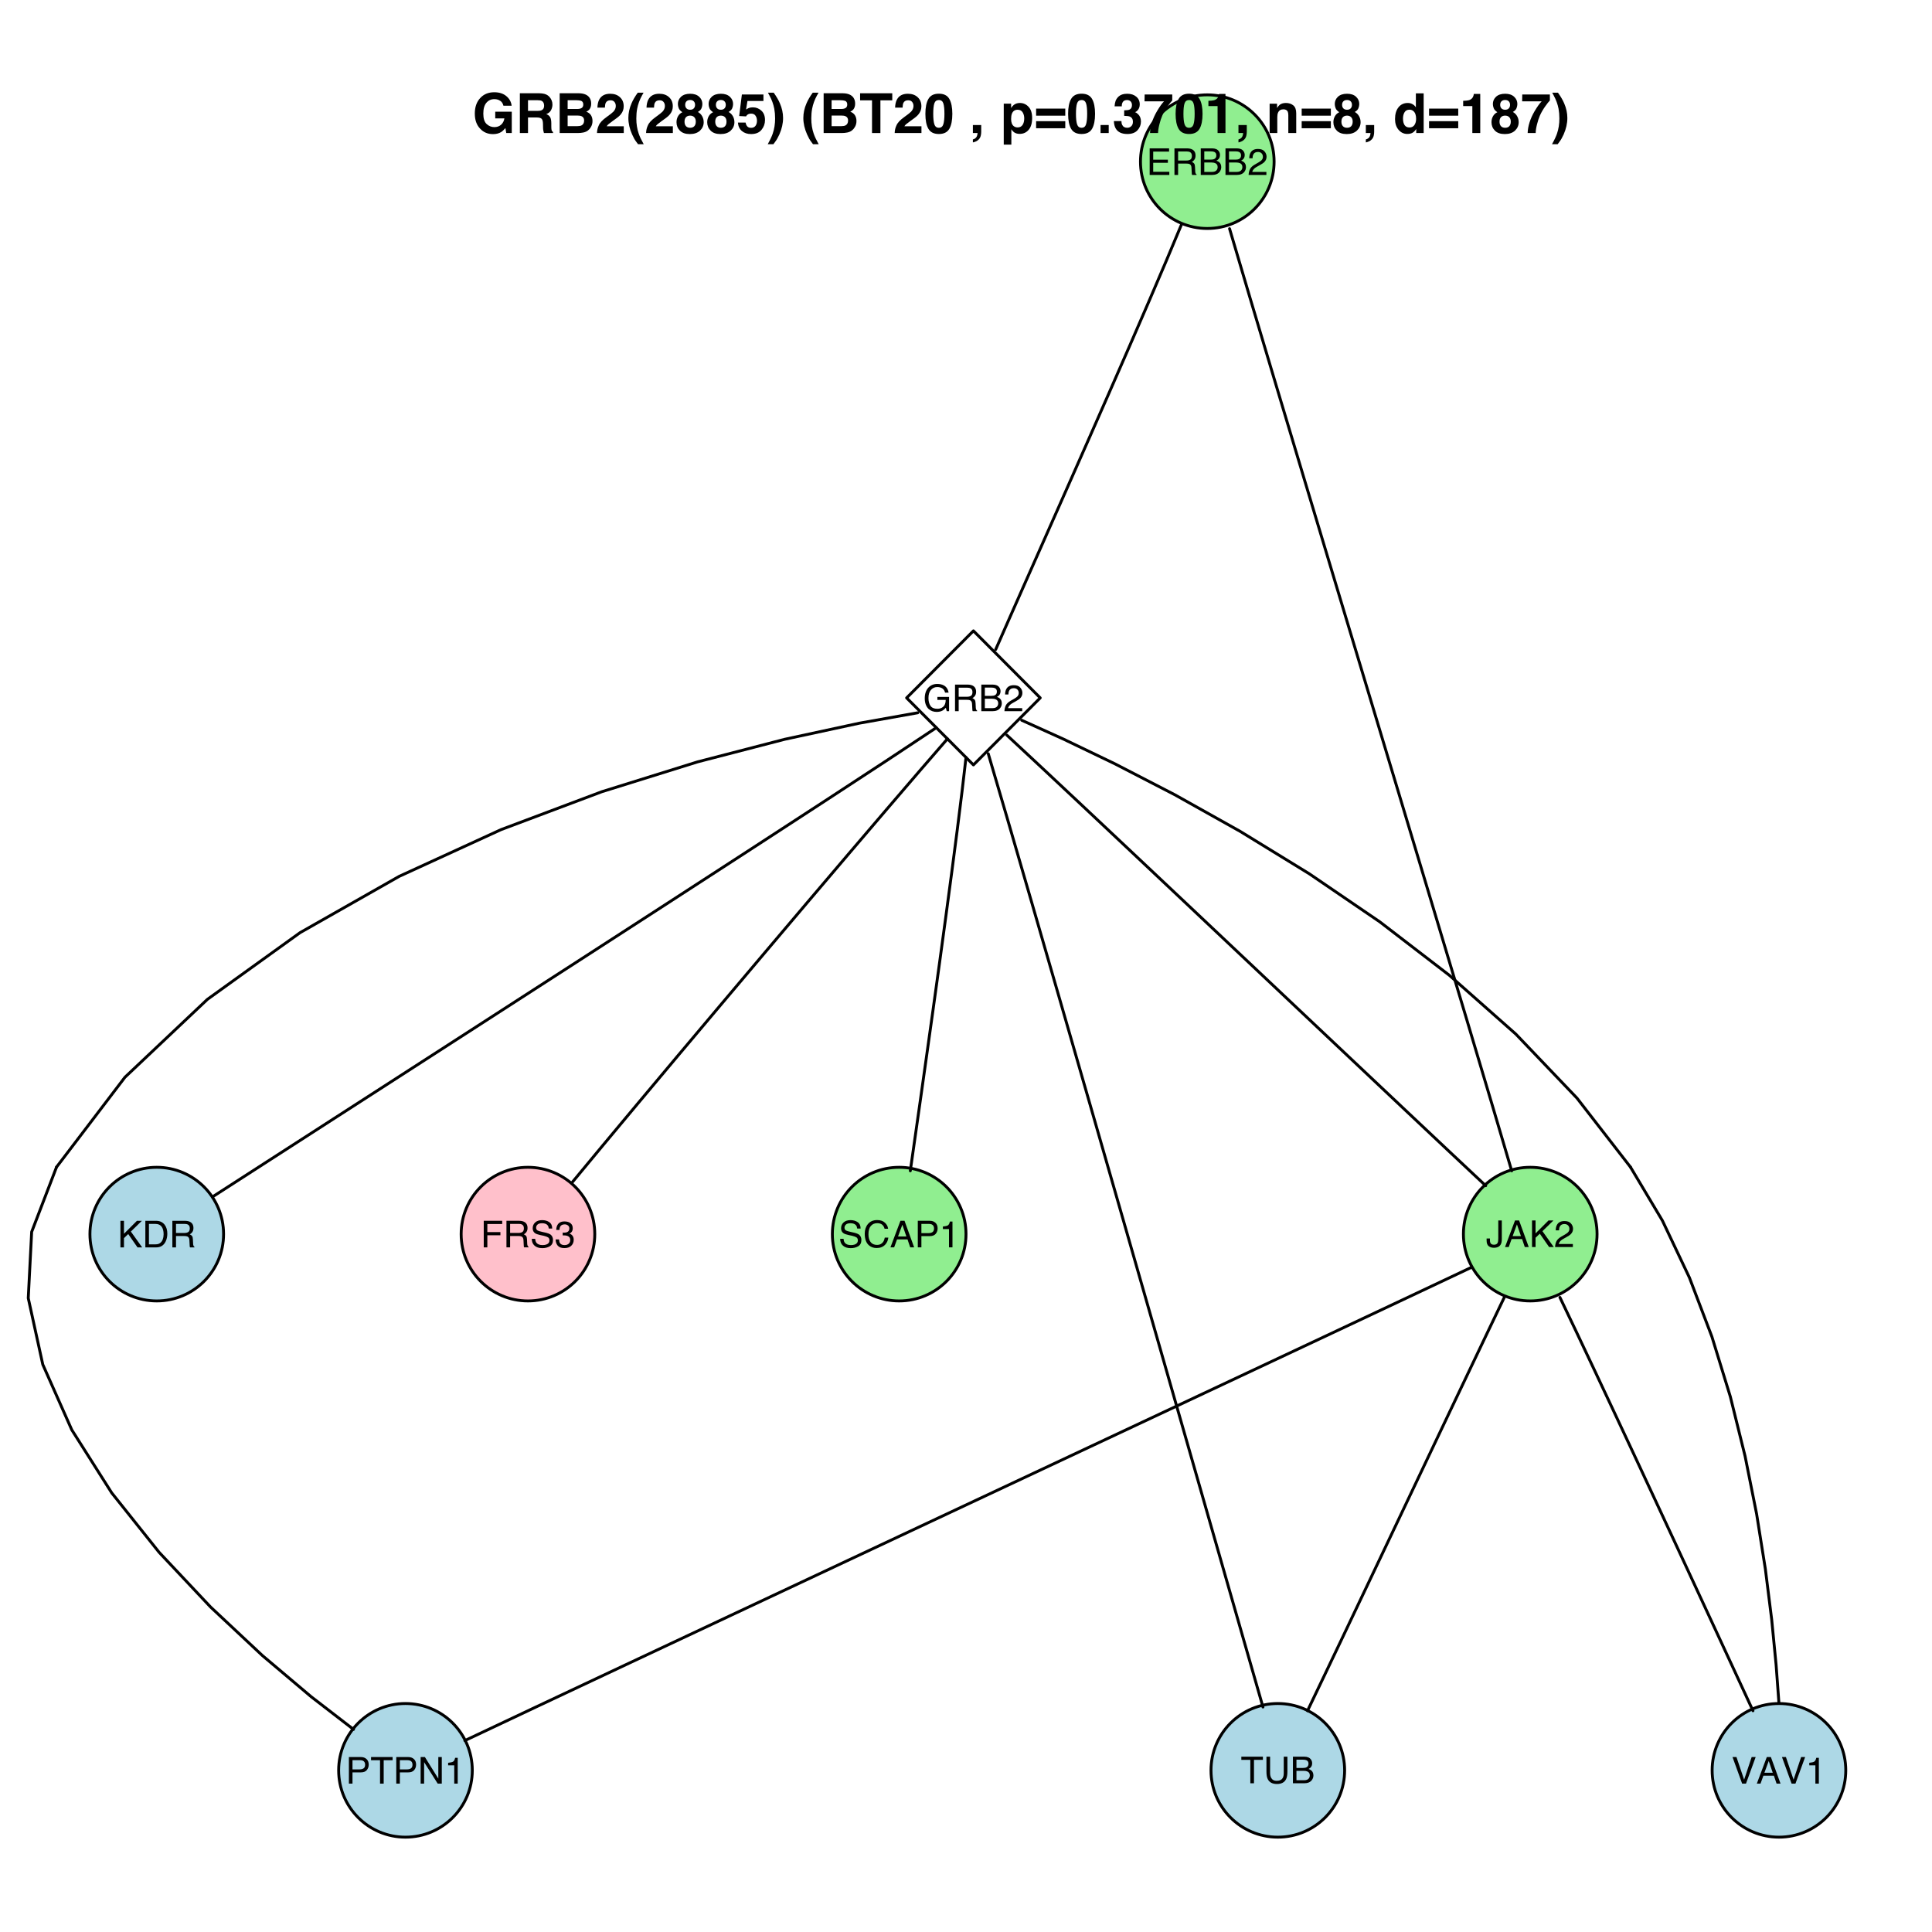 <?xml version="1.0" encoding="UTF-8"?>
<svg xmlns="http://www.w3.org/2000/svg" xmlns:xlink="http://www.w3.org/1999/xlink" width="504pt" height="504pt" viewBox="0 0 504 504" version="1.1">
<defs>
<g>
<symbol overflow="visible" id="glyph0-0">
<path style="stroke:none;" d="M 0.312 0 L 0.312 -6.938 L 5.812 -6.938 L 5.812 0 Z M 4.953 -0.875 L 4.953 -6.062 L 1.188 -6.062 L 1.188 -0.875 Z "/>
</symbol>
<symbol overflow="visible" id="glyph0-1">
<path style="stroke:none;" d="M 0.828 -6.938 L 5.891 -6.938 L 5.891 -6.094 L 1.75 -6.094 L 1.75 -3.984 L 5.578 -3.984 L 5.578 -3.172 L 1.75 -3.172 L 1.75 -0.828 L 5.953 -0.828 L 5.953 0 L 0.828 0 Z M 3.391 -6.938 Z "/>
</symbol>
<symbol overflow="visible" id="glyph0-2">
<path style="stroke:none;" d="M 3.969 -3.766 C 4.406 -3.766 4.75 -3.848 5 -4.016 C 5.258 -4.191 5.391 -4.516 5.391 -4.984 C 5.391 -5.473 5.211 -5.805 4.859 -5.984 C 4.66 -6.078 4.398 -6.125 4.078 -6.125 L 1.797 -6.125 L 1.797 -3.766 Z M 0.844 -6.938 L 4.062 -6.938 C 4.594 -6.938 5.031 -6.859 5.375 -6.703 C 6.02 -6.41 6.344 -5.863 6.344 -5.062 C 6.344 -4.645 6.254 -4.305 6.078 -4.047 C 5.91 -3.785 5.676 -3.57 5.375 -3.406 C 5.645 -3.301 5.848 -3.156 5.984 -2.969 C 6.117 -2.789 6.191 -2.5 6.203 -2.094 L 6.25 -1.172 C 6.25 -0.91 6.27 -0.711 6.312 -0.578 C 6.363 -0.359 6.461 -0.219 6.609 -0.156 L 6.609 0 L 5.453 0 C 5.422 -0.062 5.395 -0.141 5.375 -0.234 C 5.363 -0.328 5.352 -0.508 5.344 -0.781 L 5.281 -1.938 C 5.258 -2.383 5.094 -2.688 4.781 -2.844 C 4.594 -2.926 4.305 -2.969 3.922 -2.969 L 1.797 -2.969 L 1.797 0 L 0.844 0 Z "/>
</symbol>
<symbol overflow="visible" id="glyph0-3">
<path style="stroke:none;" d="M 3.344 -4 C 3.738 -4 4.047 -4.055 4.266 -4.172 C 4.609 -4.348 4.781 -4.66 4.781 -5.109 C 4.781 -5.555 4.598 -5.859 4.234 -6.016 C 4.023 -6.109 3.719 -6.156 3.312 -6.156 L 1.641 -6.156 L 1.641 -4 Z M 3.656 -0.797 C 4.238 -0.797 4.648 -0.961 4.891 -1.297 C 5.047 -1.516 5.125 -1.77 5.125 -2.062 C 5.125 -2.57 4.898 -2.914 4.453 -3.094 C 4.211 -3.195 3.895 -3.25 3.5 -3.25 L 1.641 -3.25 L 1.641 -0.797 Z M 0.719 -6.938 L 3.688 -6.938 C 4.5 -6.938 5.078 -6.691 5.422 -6.203 C 5.629 -5.922 5.734 -5.594 5.734 -5.219 C 5.734 -4.781 5.609 -4.422 5.359 -4.141 C 5.223 -3.992 5.035 -3.859 4.797 -3.734 C 5.148 -3.598 5.414 -3.445 5.594 -3.281 C 5.906 -2.977 6.062 -2.562 6.062 -2.031 C 6.062 -1.582 5.922 -1.176 5.641 -0.812 C 5.223 -0.27 4.555 0 3.641 0 L 0.719 0 Z "/>
</symbol>
<symbol overflow="visible" id="glyph0-4">
<path style="stroke:none;" d="M 0.297 0 C 0.328 -0.582 0.445 -1.086 0.656 -1.516 C 0.875 -1.953 1.285 -2.348 1.891 -2.703 L 2.797 -3.219 C 3.203 -3.457 3.488 -3.66 3.656 -3.828 C 3.906 -4.086 4.031 -4.383 4.031 -4.719 C 4.031 -5.113 3.91 -5.426 3.672 -5.656 C 3.441 -5.883 3.129 -6 2.734 -6 C 2.148 -6 1.75 -5.781 1.531 -5.344 C 1.406 -5.102 1.336 -4.773 1.328 -4.359 L 0.469 -4.359 C 0.477 -4.953 0.586 -5.43 0.797 -5.797 C 1.16 -6.453 1.812 -6.781 2.75 -6.781 C 3.52 -6.781 4.082 -6.57 4.438 -6.156 C 4.801 -5.738 4.984 -5.273 4.984 -4.766 C 4.984 -4.223 4.789 -3.758 4.406 -3.375 C 4.188 -3.145 3.789 -2.875 3.219 -2.562 L 2.578 -2.203 C 2.266 -2.035 2.02 -1.875 1.844 -1.719 C 1.531 -1.438 1.332 -1.129 1.25 -0.797 L 4.938 -0.797 L 4.938 0 Z "/>
</symbol>
<symbol overflow="visible" id="glyph0-5">
<path style="stroke:none;" d="M 3.734 -7.109 C 4.391 -7.109 4.953 -6.984 5.422 -6.734 C 6.109 -6.379 6.531 -5.75 6.688 -4.844 L 5.766 -4.844 C 5.648 -5.344 5.414 -5.707 5.062 -5.938 C 4.707 -6.176 4.258 -6.297 3.719 -6.297 C 3.07 -6.297 2.531 -6.051 2.094 -5.562 C 1.656 -5.082 1.438 -4.367 1.438 -3.422 C 1.438 -2.586 1.613 -1.91 1.969 -1.391 C 2.332 -0.879 2.926 -0.625 3.75 -0.625 C 4.375 -0.625 4.891 -0.805 5.297 -1.172 C 5.711 -1.535 5.926 -2.125 5.938 -2.938 L 3.766 -2.938 L 3.766 -3.719 L 6.812 -3.719 L 6.812 0 L 6.203 0 L 5.969 -0.891 C 5.656 -0.547 5.375 -0.305 5.125 -0.172 C 4.719 0.066 4.195 0.188 3.562 0.188 C 2.738 0.188 2.031 -0.078 1.438 -0.609 C 0.789 -1.273 0.469 -2.191 0.469 -3.359 C 0.469 -4.523 0.781 -5.453 1.406 -6.141 C 2.008 -6.785 2.785 -7.109 3.734 -7.109 Z M 3.578 -7.125 Z "/>
</symbol>
<symbol overflow="visible" id="glyph0-6">
<path style="stroke:none;" d="M 4.141 -2.062 C 4.141 -1.477 4.051 -1.023 3.875 -0.703 C 3.562 -0.109 2.953 0.188 2.047 0.188 C 1.523 0.188 1.082 0.047 0.719 -0.234 C 0.352 -0.516 0.172 -1.02 0.172 -1.75 L 0.172 -2.234 L 1.047 -2.234 L 1.047 -1.75 C 1.047 -1.363 1.129 -1.078 1.297 -0.891 C 1.461 -0.703 1.727 -0.609 2.094 -0.609 C 2.594 -0.609 2.914 -0.781 3.062 -1.125 C 3.164 -1.332 3.219 -1.727 3.219 -2.312 L 3.219 -6.938 L 4.141 -6.938 Z "/>
</symbol>
<symbol overflow="visible" id="glyph0-7">
<path style="stroke:none;" d="M 4.297 -2.844 L 3.25 -5.906 L 2.125 -2.844 Z M 2.75 -6.938 L 3.812 -6.938 L 6.328 0 L 5.297 0 L 4.594 -2.078 L 1.859 -2.078 L 1.109 0 L 0.141 0 Z M 3.234 -6.938 Z "/>
</symbol>
<symbol overflow="visible" id="glyph0-8">
<path style="stroke:none;" d="M 0.734 -6.938 L 1.656 -6.938 L 1.656 -3.562 L 5.031 -6.938 L 6.328 -6.938 L 3.453 -4.141 L 6.406 0 L 5.188 0 L 2.766 -3.484 L 1.656 -2.422 L 1.656 0 L 0.734 0 Z "/>
</symbol>
<symbol overflow="visible" id="glyph0-9">
<path style="stroke:none;" d="M 3.406 -0.797 C 3.719 -0.797 3.977 -0.832 4.188 -0.906 C 4.551 -1.031 4.848 -1.266 5.078 -1.609 C 5.266 -1.891 5.398 -2.25 5.484 -2.688 C 5.523 -2.945 5.547 -3.191 5.547 -3.422 C 5.547 -4.273 5.375 -4.938 5.031 -5.406 C 4.695 -5.883 4.148 -6.125 3.391 -6.125 L 1.719 -6.125 L 1.719 -0.797 Z M 0.781 -6.938 L 3.594 -6.938 C 4.539 -6.938 5.281 -6.598 5.812 -5.922 C 6.281 -5.305 6.516 -4.523 6.516 -3.578 C 6.516 -2.836 6.375 -2.172 6.094 -1.578 C 5.602 -0.523 4.766 0 3.578 0 L 0.781 0 Z "/>
</symbol>
<symbol overflow="visible" id="glyph0-10">
<path style="stroke:none;" d="M 0.828 -6.938 L 3.953 -6.938 C 4.566 -6.938 5.062 -6.758 5.438 -6.406 C 5.812 -6.062 6 -5.578 6 -4.953 C 6 -4.41 5.832 -3.938 5.5 -3.531 C 5.164 -3.133 4.648 -2.938 3.953 -2.938 L 1.766 -2.938 L 1.766 0 L 0.828 0 Z M 5.062 -4.938 C 5.062 -5.445 4.867 -5.797 4.484 -5.984 C 4.273 -6.078 3.992 -6.125 3.641 -6.125 L 1.766 -6.125 L 1.766 -3.719 L 3.641 -3.719 C 4.055 -3.719 4.395 -3.805 4.656 -3.984 C 4.926 -4.172 5.062 -4.488 5.062 -4.938 Z "/>
</symbol>
<symbol overflow="visible" id="glyph0-11">
<path style="stroke:none;" d="M 5.781 -6.938 L 5.781 -6.109 L 3.453 -6.109 L 3.453 0 L 2.5 0 L 2.5 -6.109 L 0.156 -6.109 L 0.156 -6.938 Z "/>
</symbol>
<symbol overflow="visible" id="glyph0-12">
<path style="stroke:none;" d="M 0.734 -6.938 L 1.844 -6.938 L 5.344 -1.312 L 5.344 -6.938 L 6.25 -6.938 L 6.25 0 L 5.188 0 L 1.641 -5.609 L 1.641 0 L 0.734 0 Z M 3.422 -6.938 Z "/>
</symbol>
<symbol overflow="visible" id="glyph0-13">
<path style="stroke:none;" d="M 0.922 -4.781 L 0.922 -5.438 C 1.535 -5.5 1.961 -5.598 2.203 -5.734 C 2.453 -5.879 2.633 -6.211 2.75 -6.734 L 3.422 -6.734 L 3.422 0 L 2.516 0 L 2.516 -4.781 Z "/>
</symbol>
<symbol overflow="visible" id="glyph0-14">
<path style="stroke:none;" d="M 1.281 -6.938 L 3.281 -1.031 L 5.25 -6.938 L 6.297 -6.938 L 3.766 0 L 2.766 0 L 0.25 -6.938 Z "/>
</symbol>
<symbol overflow="visible" id="glyph0-15">
<path style="stroke:none;" d="M 0.828 -6.938 L 5.641 -6.938 L 5.641 -6.094 L 1.766 -6.094 L 1.766 -3.984 L 5.172 -3.984 L 5.172 -3.156 L 1.766 -3.156 L 1.766 0 L 0.828 0 Z "/>
</symbol>
<symbol overflow="visible" id="glyph0-16">
<path style="stroke:none;" d="M 1.344 -2.234 C 1.375 -1.836 1.469 -1.52 1.625 -1.281 C 1.938 -0.82 2.488 -0.594 3.281 -0.594 C 3.633 -0.594 3.953 -0.641 4.234 -0.734 C 4.797 -0.93 5.078 -1.285 5.078 -1.797 C 5.078 -2.172 4.961 -2.438 4.734 -2.594 C 4.492 -2.75 4.117 -2.891 3.609 -3.016 L 2.656 -3.219 C 2.051 -3.352 1.617 -3.504 1.359 -3.672 C 0.922 -3.961 0.703 -4.398 0.703 -4.984 C 0.703 -5.598 0.914 -6.102 1.344 -6.5 C 1.781 -6.906 2.391 -7.109 3.172 -7.109 C 3.898 -7.109 4.52 -6.93 5.031 -6.578 C 5.539 -6.234 5.797 -5.676 5.797 -4.906 L 4.906 -4.906 C 4.863 -5.27 4.766 -5.551 4.609 -5.75 C 4.316 -6.113 3.832 -6.297 3.156 -6.297 C 2.594 -6.297 2.191 -6.176 1.953 -5.938 C 1.711 -5.707 1.594 -5.441 1.594 -5.141 C 1.594 -4.797 1.734 -4.547 2.016 -4.391 C 2.203 -4.285 2.625 -4.16 3.281 -4.016 L 4.25 -3.797 C 4.719 -3.68 5.082 -3.535 5.344 -3.359 C 5.781 -3.023 6 -2.551 6 -1.938 C 6 -1.164 5.719 -0.613 5.156 -0.281 C 4.602 0.039 3.957 0.203 3.219 0.203 C 2.352 0.203 1.676 -0.016 1.188 -0.453 C 0.695 -0.891 0.457 -1.484 0.469 -2.234 Z M 3.25 -7.125 Z "/>
</symbol>
<symbol overflow="visible" id="glyph0-17">
<path style="stroke:none;" d="M 2.516 0.188 C 1.711 0.188 1.129 -0.031 0.766 -0.469 C 0.41 -0.914 0.234 -1.453 0.234 -2.078 L 1.125 -2.078 C 1.156 -1.641 1.234 -1.32 1.359 -1.125 C 1.586 -0.77 1.988 -0.594 2.562 -0.594 C 3.008 -0.594 3.367 -0.711 3.641 -0.953 C 3.91 -1.191 4.047 -1.5 4.047 -1.875 C 4.047 -2.344 3.898 -2.664 3.609 -2.844 C 3.328 -3.031 2.93 -3.125 2.422 -3.125 C 2.367 -3.125 2.312 -3.125 2.25 -3.125 C 2.195 -3.125 2.141 -3.125 2.078 -3.125 L 2.078 -3.875 C 2.16 -3.863 2.234 -3.852 2.297 -3.844 C 2.359 -3.844 2.426 -3.844 2.5 -3.844 C 2.812 -3.844 3.07 -3.895 3.281 -4 C 3.633 -4.176 3.812 -4.488 3.812 -4.938 C 3.812 -5.281 3.691 -5.539 3.453 -5.719 C 3.211 -5.906 2.938 -6 2.625 -6 C 2.051 -6 1.656 -5.812 1.438 -5.438 C 1.32 -5.227 1.254 -4.93 1.234 -4.547 L 0.406 -4.547 C 0.406 -5.047 0.504 -5.473 0.703 -5.828 C 1.047 -6.453 1.656 -6.766 2.531 -6.766 C 3.219 -6.766 3.75 -6.609 4.125 -6.297 C 4.508 -5.992 4.703 -5.555 4.703 -4.984 C 4.703 -4.566 4.586 -4.227 4.359 -3.969 C 4.223 -3.801 4.047 -3.676 3.828 -3.594 C 4.18 -3.488 4.457 -3.297 4.656 -3.016 C 4.852 -2.742 4.953 -2.406 4.953 -2 C 4.953 -1.352 4.738 -0.828 4.312 -0.422 C 3.895 -0.016 3.297 0.188 2.516 0.188 Z "/>
</symbol>
<symbol overflow="visible" id="glyph0-18">
<path style="stroke:none;" d="M 1.75 -6.938 L 1.75 -2.656 C 1.75 -2.145 1.848 -1.723 2.047 -1.391 C 2.316 -0.891 2.785 -0.641 3.453 -0.641 C 4.254 -0.641 4.797 -0.91 5.078 -1.453 C 5.234 -1.754 5.312 -2.156 5.312 -2.656 L 5.312 -6.938 L 6.266 -6.938 L 6.266 -3.047 C 6.266 -2.191 6.148 -1.535 5.922 -1.078 C 5.504 -0.234 4.707 0.188 3.531 0.188 C 2.363 0.188 1.566 -0.234 1.141 -1.078 C 0.91 -1.535 0.797 -2.191 0.797 -3.047 L 0.797 -6.938 Z M 3.531 -6.938 Z "/>
</symbol>
<symbol overflow="visible" id="glyph0-19">
<path style="stroke:none;" d="M 3.656 -7.125 C 4.539 -7.125 5.223 -6.891 5.703 -6.422 C 6.191 -5.961 6.461 -5.441 6.516 -4.859 L 5.594 -4.859 C 5.488 -5.305 5.281 -5.66 4.969 -5.922 C 4.664 -6.18 4.234 -6.312 3.672 -6.312 C 2.984 -6.312 2.43 -6.07 2.016 -5.594 C 1.598 -5.113 1.391 -4.375 1.391 -3.375 C 1.391 -2.562 1.578 -1.898 1.953 -1.391 C 2.328 -0.891 2.895 -0.641 3.656 -0.641 C 4.344 -0.641 4.867 -0.906 5.234 -1.438 C 5.422 -1.719 5.562 -2.086 5.656 -2.547 L 6.578 -2.547 C 6.492 -1.816 6.223 -1.207 5.766 -0.719 C 5.211 -0.125 4.469 0.172 3.531 0.172 C 2.727 0.172 2.051 -0.066 1.5 -0.547 C 0.781 -1.191 0.422 -2.191 0.422 -3.547 C 0.422 -4.566 0.691 -5.406 1.234 -6.062 C 1.816 -6.77 2.625 -7.125 3.656 -7.125 Z M 3.469 -7.125 Z "/>
</symbol>
<symbol overflow="visible" id="glyph1-0">
<path style="stroke:none;" d="M 1.078 0 L 1.078 -10.375 L 9.438 -10.375 L 9.438 0 Z M 8.141 -1.297 L 8.141 -9.078 L 2.375 -9.078 L 2.375 -1.297 Z "/>
</symbol>
<symbol overflow="visible" id="glyph1-1">
<path style="stroke:none;" d="M 8.062 -7.125 C 7.906 -7.832 7.504 -8.328 6.859 -8.609 C 6.504 -8.766 6.109 -8.844 5.672 -8.844 C 4.836 -8.844 4.148 -8.523 3.609 -7.891 C 3.078 -7.266 2.812 -6.32 2.812 -5.062 C 2.812 -3.781 3.102 -2.875 3.688 -2.344 C 4.27 -1.812 4.93 -1.547 5.672 -1.547 C 6.398 -1.547 6.992 -1.754 7.453 -2.172 C 7.922 -2.598 8.207 -3.148 8.312 -3.828 L 5.922 -3.828 L 5.922 -5.562 L 10.234 -5.562 L 10.234 0 L 8.797 0 L 8.578 -1.297 C 8.16 -0.805 7.785 -0.457 7.453 -0.25 C 6.879 0.102 6.176 0.281 5.344 0.281 C 3.969 0.281 2.844 -0.195 1.969 -1.156 C 1.051 -2.113 0.594 -3.422 0.594 -5.078 C 0.594 -6.754 1.055 -8.098 1.984 -9.109 C 2.91 -10.129 4.133 -10.641 5.656 -10.641 C 6.969 -10.641 8.023 -10.301 8.828 -9.625 C 9.629 -8.957 10.086 -8.125 10.203 -7.125 Z M 5.641 -10.641 Z "/>
</symbol>
<symbol overflow="visible" id="glyph1-2">
<path style="stroke:none;" d="M 3.266 -8.562 L 3.266 -5.781 L 5.719 -5.781 C 6.207 -5.781 6.57 -5.836 6.812 -5.953 C 7.25 -6.148 7.469 -6.539 7.469 -7.125 C 7.469 -7.75 7.258 -8.172 6.844 -8.391 C 6.602 -8.504 6.25 -8.562 5.781 -8.562 Z M 6.234 -10.375 C 6.961 -10.352 7.52 -10.258 7.906 -10.094 C 8.301 -9.938 8.633 -9.695 8.906 -9.375 C 9.133 -9.113 9.312 -8.82 9.438 -8.5 C 9.57 -8.188 9.641 -7.828 9.641 -7.422 C 9.641 -6.922 9.516 -6.43 9.266 -5.953 C 9.016 -5.484 8.602 -5.148 8.031 -4.953 C 8.508 -4.754 8.848 -4.477 9.047 -4.125 C 9.242 -3.781 9.344 -3.242 9.344 -2.516 L 9.344 -1.812 C 9.344 -1.344 9.363 -1.02 9.406 -0.844 C 9.457 -0.582 9.586 -0.391 9.797 -0.266 L 9.797 0 L 7.422 0 C 7.348 -0.227 7.301 -0.414 7.281 -0.562 C 7.219 -0.844 7.188 -1.141 7.188 -1.453 L 7.172 -2.406 C 7.16 -3.07 7.035 -3.516 6.797 -3.734 C 6.566 -3.953 6.133 -4.062 5.5 -4.062 L 3.266 -4.062 L 3.266 0 L 1.141 0 L 1.141 -10.375 Z "/>
</symbol>
<symbol overflow="visible" id="glyph1-3">
<path style="stroke:none;" d="M 3.203 -8.562 L 3.203 -6.281 L 5.75 -6.281 C 6.195 -6.281 6.562 -6.363 6.844 -6.531 C 7.133 -6.707 7.281 -7.016 7.281 -7.453 C 7.281 -7.93 7.094 -8.25 6.719 -8.406 C 6.395 -8.508 5.984 -8.562 5.484 -8.562 Z M 3.203 -4.562 L 3.203 -1.797 L 5.75 -1.797 C 6.195 -1.797 6.551 -1.859 6.812 -1.984 C 7.27 -2.211 7.5 -2.645 7.5 -3.281 C 7.5 -3.82 7.273 -4.191 6.828 -4.391 C 6.578 -4.504 6.227 -4.562 5.781 -4.562 Z M 6.172 -10.375 C 7.441 -10.352 8.344 -9.984 8.875 -9.266 C 9.188 -8.828 9.344 -8.301 9.344 -7.688 C 9.344 -7.051 9.188 -6.539 8.875 -6.156 C 8.695 -5.938 8.43 -5.738 8.078 -5.562 C 8.609 -5.375 9.008 -5.07 9.281 -4.656 C 9.551 -4.238 9.688 -3.727 9.688 -3.125 C 9.688 -2.508 9.531 -1.961 9.219 -1.484 C 9.02 -1.148 8.773 -0.875 8.484 -0.656 C 8.148 -0.406 7.754 -0.234 7.297 -0.141 C 6.848 -0.047 6.359 0 5.828 0 L 1.125 0 L 1.125 -10.375 Z "/>
</symbol>
<symbol overflow="visible" id="glyph1-4">
<path style="stroke:none;" d="M 0.453 0 C 0.473 -0.727 0.629 -1.395 0.922 -2 C 1.203 -2.688 1.879 -3.41 2.953 -4.172 C 3.867 -4.828 4.461 -5.297 4.734 -5.578 C 5.148 -6.023 5.359 -6.516 5.359 -7.047 C 5.359 -7.484 5.238 -7.844 5 -8.125 C 4.77 -8.406 4.43 -8.547 3.984 -8.547 C 3.367 -8.547 2.953 -8.32 2.734 -7.875 C 2.609 -7.613 2.535 -7.195 2.516 -6.625 L 0.562 -6.625 C 0.594 -7.488 0.75 -8.188 1.031 -8.719 C 1.57 -9.738 2.523 -10.25 3.891 -10.25 C 4.961 -10.25 5.816 -9.945 6.453 -9.344 C 7.098 -8.75 7.422 -7.961 7.422 -6.984 C 7.422 -6.223 7.191 -5.551 6.734 -4.969 C 6.441 -4.57 5.957 -4.141 5.281 -3.672 L 4.484 -3.094 C 3.984 -2.738 3.641 -2.477 3.453 -2.312 C 3.266 -2.156 3.109 -1.973 2.984 -1.766 L 7.438 -1.766 L 7.438 0 Z "/>
</symbol>
<symbol overflow="visible" id="glyph1-5">
<path style="stroke:none;" d="M 1.453 -7.75 C 1.816 -8.613 2.359 -9.539 3.078 -10.531 L 4.594 -10.531 L 4.156 -9.75 C 3.562 -8.664 3.148 -7.531 2.922 -6.344 C 2.773 -5.562 2.703 -4.711 2.703 -3.797 C 2.703 -2.359 2.91 -1.039 3.328 0.156 C 3.566 0.875 4 1.789 4.625 2.906 L 3.141 2.906 L 2.641 2.219 C 2.316 1.812 1.973 1.195 1.609 0.375 C 0.953 -1.082 0.625 -2.516 0.625 -3.922 C 0.625 -5.211 0.898 -6.488 1.453 -7.75 Z "/>
</symbol>
<symbol overflow="visible" id="glyph1-6">
<path style="stroke:none;" d="M 2.469 -2.969 C 2.469 -2.457 2.598 -2.062 2.859 -1.781 C 3.117 -1.508 3.477 -1.375 3.938 -1.375 C 4.395 -1.375 4.754 -1.508 5.016 -1.781 C 5.273 -2.062 5.406 -2.457 5.406 -2.969 C 5.406 -3.488 5.27 -3.879 5 -4.141 C 4.738 -4.41 4.383 -4.547 3.938 -4.547 C 3.477 -4.547 3.117 -4.41 2.859 -4.141 C 2.598 -3.879 2.469 -3.488 2.469 -2.969 Z M 0.375 -2.828 C 0.375 -3.398 0.504 -3.914 0.766 -4.375 C 1.023 -4.844 1.406 -5.195 1.906 -5.438 C 1.414 -5.758 1.098 -6.109 0.953 -6.484 C 0.805 -6.867 0.734 -7.227 0.734 -7.562 C 0.734 -8.312 1.008 -8.945 1.562 -9.469 C 2.125 -9.988 2.914 -10.25 3.938 -10.25 C 4.945 -10.25 5.727 -9.988 6.281 -9.469 C 6.844 -8.945 7.125 -8.312 7.125 -7.562 C 7.125 -7.227 7.051 -6.867 6.906 -6.484 C 6.758 -6.109 6.441 -5.781 5.953 -5.5 C 6.453 -5.219 6.828 -4.844 7.078 -4.375 C 7.336 -3.914 7.469 -3.398 7.469 -2.828 C 7.469 -1.973 7.148 -1.242 6.516 -0.641 C 5.879 -0.035 4.988 0.266 3.844 0.266 C 2.707 0.266 1.844 -0.035 1.25 -0.641 C 0.664 -1.242 0.375 -1.973 0.375 -2.828 Z M 2.641 -7.344 C 2.641 -6.969 2.754 -6.66 2.984 -6.422 C 3.211 -6.191 3.531 -6.078 3.938 -6.078 C 4.344 -6.078 4.656 -6.191 4.875 -6.422 C 5.102 -6.66 5.219 -6.969 5.219 -7.344 C 5.219 -7.75 5.102 -8.062 4.875 -8.281 C 4.656 -8.508 4.344 -8.625 3.938 -8.625 C 3.531 -8.625 3.211 -8.508 2.984 -8.281 C 2.754 -8.062 2.641 -7.75 2.641 -7.344 Z "/>
</symbol>
<symbol overflow="visible" id="glyph1-7">
<path style="stroke:none;" d="M 2.375 -2.734 C 2.457 -2.297 2.609 -1.957 2.828 -1.719 C 3.055 -1.477 3.383 -1.359 3.812 -1.359 C 4.312 -1.359 4.691 -1.531 4.953 -1.875 C 5.211 -2.227 5.344 -2.672 5.344 -3.203 C 5.344 -3.723 5.219 -4.16 4.969 -4.516 C 4.727 -4.879 4.352 -5.062 3.844 -5.062 C 3.594 -5.062 3.379 -5.031 3.203 -4.969 C 2.891 -4.852 2.656 -4.645 2.5 -4.344 L 0.703 -4.438 L 1.406 -10.062 L 7.031 -10.062 L 7.031 -8.359 L 2.859 -8.359 L 2.5 -6.141 C 2.812 -6.336 3.051 -6.469 3.219 -6.531 C 3.508 -6.645 3.863 -6.703 4.281 -6.703 C 5.125 -6.703 5.859 -6.414 6.484 -5.844 C 7.117 -5.281 7.438 -4.457 7.438 -3.375 C 7.438 -2.426 7.133 -1.582 6.531 -0.844 C 5.926 -0.102 5.02 0.266 3.812 0.266 C 2.844 0.266 2.047 0.004 1.422 -0.516 C 0.797 -1.035 0.445 -1.773 0.375 -2.734 Z "/>
</symbol>
<symbol overflow="visible" id="glyph1-8">
<path style="stroke:none;" d="M 1.688 -10.531 C 2.406 -9.539 2.945 -8.613 3.312 -7.75 C 3.863 -6.488 4.141 -5.211 4.141 -3.922 C 4.141 -2.516 3.816 -1.082 3.172 0.375 C 2.797 1.195 2.445 1.812 2.125 2.219 L 1.625 2.906 L 0.141 2.906 C 0.766 1.789 1.195 0.875 1.438 0.156 C 1.852 -1.039 2.062 -2.359 2.062 -3.797 C 2.062 -4.711 1.988 -5.562 1.844 -6.344 C 1.613 -7.531 1.203 -8.664 0.609 -9.75 L 0.188 -10.531 Z "/>
</symbol>
<symbol overflow="visible" id="glyph1-9">
<path style="stroke:none;" d=""/>
</symbol>
<symbol overflow="visible" id="glyph1-10">
<path style="stroke:none;" d="M 8.625 -10.375 L 8.625 -8.531 L 5.531 -8.531 L 5.531 0 L 3.344 0 L 3.344 -8.531 L 0.234 -8.531 L 0.234 -10.375 Z "/>
</symbol>
<symbol overflow="visible" id="glyph1-11">
<path style="stroke:none;" d="M 2.5 -5 C 2.5 -3.832 2.594 -2.938 2.781 -2.312 C 2.977 -1.688 3.375 -1.375 3.969 -1.375 C 4.562 -1.375 4.953 -1.688 5.141 -2.312 C 5.328 -2.938 5.422 -3.832 5.422 -5 C 5.422 -6.227 5.328 -7.133 5.141 -7.719 C 4.953 -8.312 4.562 -8.609 3.969 -8.609 C 3.375 -8.609 2.977 -8.312 2.781 -7.719 C 2.594 -7.133 2.5 -6.227 2.5 -5 Z M 3.969 -10.266 C 5.27 -10.266 6.18 -9.805 6.703 -8.891 C 7.223 -7.984 7.484 -6.688 7.484 -5 C 7.484 -3.312 7.223 -2.016 6.703 -1.109 C 6.18 -0.203 5.27 0.25 3.969 0.25 C 2.664 0.25 1.754 -0.203 1.234 -1.109 C 0.711 -2.016 0.453 -3.312 0.453 -5 C 0.453 -6.688 0.711 -7.984 1.234 -8.891 C 1.754 -9.805 2.664 -10.266 3.969 -10.266 Z "/>
</symbol>
<symbol overflow="visible" id="glyph1-12">
<path style="stroke:none;" d="M 0.828 1.672 C 1.234 1.555 1.531 1.363 1.719 1.094 C 1.906 0.832 2.016 0.469 2.047 0 L 0.828 0 L 0.828 -2.094 L 3 -2.094 L 3 -0.281 C 3 0.039 2.957 0.375 2.875 0.719 C 2.789 1.062 2.633 1.363 2.406 1.625 C 2.156 1.895 1.859 2.098 1.516 2.234 C 1.18 2.367 0.953 2.438 0.828 2.438 Z "/>
</symbol>
<symbol overflow="visible" id="glyph1-13">
<path style="stroke:none;" d="M 6.219 -3.828 C 6.219 -4.422 6.082 -4.941 5.812 -5.391 C 5.539 -5.848 5.102 -6.078 4.5 -6.078 C 3.77 -6.078 3.27 -5.734 3 -5.047 C 2.863 -4.68 2.797 -4.219 2.797 -3.656 C 2.797 -2.77 3.031 -2.145 3.5 -1.781 C 3.781 -1.57 4.113 -1.469 4.5 -1.469 C 5.062 -1.469 5.488 -1.68 5.781 -2.109 C 6.07 -2.535 6.219 -3.109 6.219 -3.828 Z M 5.078 -7.844 C 5.973 -7.844 6.727 -7.508 7.344 -6.844 C 7.969 -6.188 8.281 -5.219 8.281 -3.938 C 8.281 -2.582 7.977 -1.551 7.375 -0.844 C 6.77 -0.133 5.988 0.219 5.031 0.219 C 4.414 0.219 3.91 0.066 3.516 -0.234 C 3.285 -0.41 3.066 -0.66 2.859 -0.984 L 2.859 3.016 L 0.875 3.016 L 0.875 -7.672 L 2.797 -7.672 L 2.797 -6.531 C 3.016 -6.863 3.242 -7.129 3.484 -7.328 C 3.93 -7.672 4.461 -7.844 5.078 -7.844 Z "/>
</symbol>
<symbol overflow="visible" id="glyph1-14">
<path style="stroke:none;" d="M 8.125 -6.375 L 8.125 -4.531 L 0.516 -4.531 L 0.516 -6.375 Z M 8.125 -3.094 L 8.125 -1.25 L 0.516 -1.25 L 0.516 -3.094 Z "/>
</symbol>
<symbol overflow="visible" id="glyph1-15">
<path style="stroke:none;" d="M 0.906 -2.094 L 3.031 -2.094 L 3.031 0 L 0.906 0 Z "/>
</symbol>
<symbol overflow="visible" id="glyph1-16">
<path style="stroke:none;" d="M 2.344 -3.125 C 2.344 -2.719 2.41 -2.383 2.547 -2.125 C 2.785 -1.625 3.227 -1.375 3.875 -1.375 C 4.27 -1.375 4.613 -1.508 4.906 -1.781 C 5.195 -2.051 5.344 -2.441 5.344 -2.953 C 5.344 -3.617 5.07 -4.066 4.531 -4.297 C 4.219 -4.422 3.727 -4.484 3.062 -4.484 L 3.062 -5.922 C 3.719 -5.93 4.176 -5.992 4.438 -6.109 C 4.875 -6.305 5.094 -6.703 5.094 -7.297 C 5.094 -7.691 4.977 -8.008 4.75 -8.25 C 4.531 -8.488 4.211 -8.609 3.797 -8.609 C 3.328 -8.609 2.977 -8.457 2.75 -8.156 C 2.531 -7.863 2.426 -7.469 2.438 -6.969 L 0.562 -6.969 C 0.582 -7.469 0.672 -7.945 0.828 -8.406 C 0.984 -8.801 1.238 -9.172 1.594 -9.516 C 1.852 -9.754 2.164 -9.938 2.531 -10.062 C 2.895 -10.188 3.336 -10.25 3.859 -10.25 C 4.836 -10.25 5.625 -9.992 6.219 -9.484 C 6.82 -8.984 7.125 -8.312 7.125 -7.469 C 7.125 -6.863 6.941 -6.352 6.578 -5.938 C 6.359 -5.688 6.125 -5.516 5.875 -5.422 C 6.062 -5.422 6.328 -5.258 6.672 -4.938 C 7.18 -4.469 7.438 -3.82 7.438 -3 C 7.438 -2.133 7.133 -1.375 6.531 -0.719 C 5.938 -0.07 5.055 0.25 3.891 0.25 C 2.441 0.25 1.438 -0.219 0.875 -1.156 C 0.57 -1.656 0.406 -2.312 0.375 -3.125 Z "/>
</symbol>
<symbol overflow="visible" id="glyph1-17">
<path style="stroke:none;" d="M 7.594 -8.5 C 7.289 -8.195 6.875 -7.664 6.344 -6.906 C 5.812 -6.156 5.363 -5.379 5 -4.578 C 4.719 -3.941 4.461 -3.164 4.234 -2.25 C 4.004 -1.332 3.891 -0.582 3.891 0 L 1.797 0 C 1.859 -1.832 2.461 -3.734 3.609 -5.703 C 4.336 -6.93 4.953 -7.785 5.453 -8.266 L 0.359 -8.266 L 0.391 -10.062 L 7.594 -10.062 Z "/>
</symbol>
<symbol overflow="visible" id="glyph1-18">
<path style="stroke:none;" d="M 1 -7.031 L 1 -8.406 C 1.633 -8.426 2.078 -8.469 2.328 -8.531 C 2.734 -8.613 3.062 -8.789 3.312 -9.062 C 3.488 -9.238 3.617 -9.484 3.703 -9.797 C 3.754 -9.973 3.781 -10.109 3.781 -10.203 L 5.453 -10.203 L 5.453 0 L 3.391 0 L 3.391 -7.031 Z "/>
</symbol>
<symbol overflow="visible" id="glyph1-19">
<path style="stroke:none;" d="M 5.188 -7.844 C 5.977 -7.844 6.625 -7.633 7.125 -7.219 C 7.633 -6.812 7.891 -6.125 7.891 -5.156 L 7.891 0 L 5.828 0 L 5.828 -4.656 C 5.828 -5.062 5.773 -5.375 5.672 -5.594 C 5.473 -5.988 5.098 -6.188 4.547 -6.188 C 3.867 -6.188 3.398 -5.895 3.141 -5.312 C 3.016 -5.008 2.953 -4.625 2.953 -4.156 L 2.953 0 L 0.953 0 L 0.953 -7.656 L 2.891 -7.656 L 2.891 -6.531 C 3.141 -6.926 3.379 -7.211 3.609 -7.391 C 4.023 -7.691 4.551 -7.844 5.188 -7.844 Z M 4.453 -7.875 Z "/>
</symbol>
<symbol overflow="visible" id="glyph1-20">
<path style="stroke:none;" d="M 3.766 -7.844 C 4.223 -7.844 4.633 -7.738 5 -7.531 C 5.363 -7.332 5.656 -7.055 5.875 -6.703 L 5.875 -10.359 L 7.906 -10.359 L 7.906 0 L 5.969 0 L 5.969 -1.062 C 5.676 -0.602 5.348 -0.27 4.984 -0.062 C 4.617 0.133 4.164 0.234 3.625 0.234 C 2.727 0.234 1.973 -0.125 1.359 -0.844 C 0.742 -1.57 0.438 -2.504 0.438 -3.641 C 0.438 -4.941 0.738 -5.969 1.344 -6.719 C 1.945 -7.469 2.754 -7.844 3.766 -7.844 Z M 4.203 -1.453 C 4.766 -1.453 5.191 -1.66 5.484 -2.078 C 5.785 -2.504 5.938 -3.051 5.938 -3.719 C 5.938 -4.656 5.695 -5.328 5.219 -5.734 C 4.938 -5.973 4.602 -6.094 4.219 -6.094 C 3.625 -6.094 3.191 -5.867 2.922 -5.422 C 2.648 -4.984 2.516 -4.438 2.516 -3.781 C 2.516 -3.07 2.648 -2.504 2.922 -2.078 C 3.203 -1.66 3.629 -1.453 4.203 -1.453 Z "/>
</symbol>
</g>
</defs>
<g id="surface9138">
<rect x="0" y="0" width="504" height="504" style="fill:rgb(100%,100%,100%);fill-opacity:1;stroke:none;"/>
<path style="fill-rule:nonzero;fill:rgb(56.471%,93.333%,56.471%);fill-opacity:1;stroke-width:0.75;stroke-linecap:round;stroke-linejoin:round;stroke:rgb(0%,0%,0%);stroke-opacity:1;stroke-miterlimit:10;" d="M 332.375 42.172 C 332.375 51.797 324.57 59.602 314.945 59.602 C 305.316 59.602 297.516 51.797 297.516 42.172 C 297.516 32.543 305.316 24.742 314.945 24.742 C 324.57 24.742 332.375 32.543 332.375 42.172 "/>
<path style="fill-rule:nonzero;fill:rgb(56.471%,93.333%,56.471%);fill-opacity:1;stroke-width:0.75;stroke-linecap:round;stroke-linejoin:round;stroke:rgb(0%,0%,0%);stroke-opacity:1;stroke-miterlimit:10;" d="M 416.625 321.941 C 416.625 331.57 408.82 339.375 399.195 339.375 C 389.566 339.375 381.762 331.57 381.762 321.941 C 381.762 312.316 389.566 304.512 399.195 304.512 C 408.82 304.512 416.625 312.316 416.625 321.941 "/>
<path style="fill-rule:nonzero;fill:rgb(67.843%,84.706%,90.196%);fill-opacity:1;stroke-width:0.75;stroke-linecap:round;stroke-linejoin:round;stroke:rgb(0%,0%,0%);stroke-opacity:1;stroke-miterlimit:10;" d="M 58.324 321.941 C 58.324 331.57 50.52 339.375 40.895 339.375 C 31.266 339.375 23.461 331.57 23.461 321.941 C 23.461 312.316 31.266 304.512 40.895 304.512 C 50.52 304.512 58.324 312.316 58.324 321.941 "/>
<path style="fill-rule:nonzero;fill:rgb(67.843%,84.706%,90.196%);fill-opacity:1;stroke-width:0.75;stroke-linecap:round;stroke-linejoin:round;stroke:rgb(0%,0%,0%);stroke-opacity:1;stroke-miterlimit:10;" d="M 123.207 461.828 C 123.207 471.457 115.402 479.258 105.773 479.258 C 96.148 479.258 88.344 471.457 88.344 461.828 C 88.344 452.203 96.148 444.398 105.773 444.398 C 115.402 444.398 123.207 452.203 123.207 461.828 "/>
<path style="fill-rule:nonzero;fill:rgb(67.843%,84.706%,90.196%);fill-opacity:1;stroke-width:0.75;stroke-linecap:round;stroke-linejoin:round;stroke:rgb(0%,0%,0%);stroke-opacity:1;stroke-miterlimit:10;" d="M 481.508 461.828 C 481.508 471.457 473.703 479.258 464.074 479.258 C 454.449 479.258 446.645 471.457 446.645 461.828 C 446.645 452.203 454.449 444.398 464.074 444.398 C 473.703 444.398 481.508 452.203 481.508 461.828 "/>
<path style="fill-rule:nonzero;fill:rgb(100%,75.294%,79.608%);fill-opacity:1;stroke-width:0.75;stroke-linecap:round;stroke-linejoin:round;stroke:rgb(0%,0%,0%);stroke-opacity:1;stroke-miterlimit:10;" d="M 155.16 321.941 C 155.16 331.57 147.359 339.375 137.73 339.375 C 128.105 339.375 120.301 331.57 120.301 321.941 C 120.301 312.316 128.105 304.512 137.73 304.512 C 147.359 304.512 155.16 312.316 155.16 321.941 "/>
<path style="fill-rule:nonzero;fill:rgb(67.843%,84.706%,90.196%);fill-opacity:1;stroke-width:0.75;stroke-linecap:round;stroke-linejoin:round;stroke:rgb(0%,0%,0%);stroke-opacity:1;stroke-miterlimit:10;" d="M 350.773 461.828 C 350.773 471.457 342.969 479.258 333.344 479.258 C 323.719 479.258 315.914 471.457 315.914 461.828 C 315.914 452.203 323.719 444.398 333.344 444.398 C 342.969 444.398 350.773 452.203 350.773 461.828 "/>
<path style="fill-rule:nonzero;fill:rgb(56.471%,93.333%,56.471%);fill-opacity:1;stroke-width:0.75;stroke-linecap:round;stroke-linejoin:round;stroke:rgb(0%,0%,0%);stroke-opacity:1;stroke-miterlimit:10;" d="M 252 321.941 C 252 331.57 244.195 339.375 234.57 339.375 C 224.941 339.375 217.137 331.57 217.137 321.941 C 217.137 312.316 224.941 304.512 234.57 304.512 C 244.195 304.512 252 312.316 252 321.941 "/>
<path style="fill:none;stroke-width:0.75;stroke-linecap:round;stroke-linejoin:round;stroke:rgb(0%,0%,0%);stroke-opacity:1;stroke-miterlimit:10;" d="M 236.508 182.059 L 253.938 164.57 L 271.367 182.059 L 253.938 199.543 L 236.508 182.059 "/>
<g style="fill:rgb(0%,0%,0%);fill-opacity:1;">
  <use xlink:href="#glyph0-1" x="299.086" y="45.641"/>
  <use xlink:href="#glyph0-2" x="305.537" y="45.641"/>
  <use xlink:href="#glyph0-3" x="312.522" y="45.641"/>
  <use xlink:href="#glyph0-3" x="318.973" y="45.641"/>
  <use xlink:href="#glyph0-4" x="325.424" y="45.641"/>
</g>
<g style="fill:rgb(0%,0%,0%);fill-opacity:1;">
  <use xlink:href="#glyph0-5" x="240.77" y="185.527"/>
  <use xlink:href="#glyph0-2" x="248.293" y="185.527"/>
  <use xlink:href="#glyph0-3" x="255.277" y="185.527"/>
  <use xlink:href="#glyph0-4" x="261.728" y="185.527"/>
</g>
<g style="fill:rgb(0%,0%,0%);fill-opacity:1;">
  <use xlink:href="#glyph0-6" x="387.637" y="325.316"/>
  <use xlink:href="#glyph0-7" x="392.473" y="325.316"/>
  <use xlink:href="#glyph0-8" x="398.924" y="325.316"/>
  <use xlink:href="#glyph0-4" x="405.375" y="325.316"/>
</g>
<g style="fill:rgb(0%,0%,0%);fill-opacity:1;">
  <use xlink:href="#glyph0-8" x="30.684" y="325.41"/>
  <use xlink:href="#glyph0-9" x="37.135" y="325.41"/>
  <use xlink:href="#glyph0-2" x="44.119" y="325.41"/>
</g>
<g style="fill:rgb(0%,0%,0%);fill-opacity:1;">
  <use xlink:href="#glyph0-10" x="90.188" y="465.297"/>
  <use xlink:href="#glyph0-11" x="96.639" y="465.297"/>
  <use xlink:href="#glyph0-10" x="102.547" y="465.297"/>
  <use xlink:href="#glyph0-12" x="108.998" y="465.297"/>
  <use xlink:href="#glyph0-13" x="115.982" y="465.297"/>
</g>
<g style="fill:rgb(0%,0%,0%);fill-opacity:1;">
  <use xlink:href="#glyph0-14" x="451.707" y="465.297"/>
  <use xlink:href="#glyph0-7" x="458.158" y="465.297"/>
  <use xlink:href="#glyph0-14" x="464.609" y="465.297"/>
  <use xlink:href="#glyph0-13" x="471.06" y="465.297"/>
</g>
<g style="fill:rgb(0%,0%,0%);fill-opacity:1;">
  <use xlink:href="#glyph0-15" x="125.367" y="325.402"/>
  <use xlink:href="#glyph0-2" x="131.275" y="325.402"/>
  <use xlink:href="#glyph0-16" x="138.26" y="325.402"/>
  <use xlink:href="#glyph0-17" x="144.711" y="325.402"/>
</g>
<g style="fill:rgb(0%,0%,0%);fill-opacity:1;">
  <use xlink:href="#glyph0-11" x="323.672" y="465.203"/>
  <use xlink:href="#glyph0-18" x="329.58" y="465.203"/>
  <use xlink:href="#glyph0-3" x="336.565" y="465.203"/>
</g>
<g style="fill:rgb(0%,0%,0%);fill-opacity:1;">
  <use xlink:href="#glyph0-16" x="218.711" y="325.402"/>
  <use xlink:href="#glyph0-19" x="225.162" y="325.402"/>
  <use xlink:href="#glyph0-7" x="232.147" y="325.402"/>
  <use xlink:href="#glyph0-10" x="238.598" y="325.402"/>
  <use xlink:href="#glyph0-13" x="245.049" y="325.402"/>
</g>
<path style="fill:none;stroke-width:0.75;stroke-linecap:round;stroke-linejoin:round;stroke:rgb(0%,0%,0%);stroke-opacity:1;stroke-miterlimit:10;" d="M 308.164 58.688 L 304.273 67.977 L 299.691 78.688 L 294.598 90.441 L 289.172 102.844 L 283.594 115.516 L 278.047 128.07 L 272.707 140.121 L 267.758 151.289 L 263.379 161.188 L 259.746 169.43 "/>
<path style="fill:none;stroke-width:0.75;stroke-linecap:round;stroke-linejoin:round;stroke:rgb(0%,0%,0%);stroke-opacity:1;stroke-miterlimit:10;" d="M 320.754 59.656 L 325.953 77.238 L 332.594 99.484 L 340.312 125.23 L 348.754 153.305 L 366.355 211.781 L 374.793 239.855 L 382.516 265.602 L 389.152 287.848 L 394.352 305.43 "/>
<path style="fill:none;stroke-width:0.75;stroke-linecap:round;stroke-linejoin:round;stroke:rgb(0%,0%,0%);stroke-opacity:1;stroke-miterlimit:10;" d="M 262.652 191.77 L 271.484 199.992 L 282.523 210.336 L 295.246 222.301 L 309.133 235.383 L 323.66 249.086 L 338.301 262.902 L 352.539 276.336 L 365.844 288.883 L 377.695 300.043 L 387.574 309.312 "/>
<path style="fill:none;stroke-width:0.75;stroke-linecap:round;stroke-linejoin:round;stroke:rgb(0%,0%,0%);stroke-opacity:1;stroke-miterlimit:10;" d="M 244.254 189.828 L 231.594 198.215 L 215.133 208.992 L 195.777 221.59 L 174.438 235.43 L 152.016 249.938 L 129.418 264.527 L 107.555 278.629 L 87.328 291.664 L 69.648 303.059 L 55.418 312.23 "/>
<path style="fill:none;stroke-width:0.75;stroke-linecap:round;stroke-linejoin:round;stroke:rgb(0%,0%,0%);stroke-opacity:1;stroke-miterlimit:10;" d="M 239.41 185.941 L 224.18 188.656 L 204.703 192.859 L 181.977 198.75 L 156.984 206.539 L 130.711 216.422 L 104.148 228.609 L 78.281 243.301 L 54.102 260.703 L 32.594 281.02 L 14.746 304.457 "/>
<path style="fill:none;stroke-width:0.75;stroke-linecap:round;stroke-linejoin:round;stroke:rgb(0%,0%,0%);stroke-opacity:1;stroke-miterlimit:10;" d="M 14.746 304.457 L 8.262 321.363 L 7.371 338.645 L 11.164 355.969 L 18.73 373.016 L 29.152 389.457 L 41.52 404.965 L 54.926 419.215 L 68.449 431.879 L 81.184 442.629 L 92.219 451.145 "/>
<path style="fill:none;stroke-width:0.75;stroke-linecap:round;stroke-linejoin:round;stroke:rgb(0%,0%,0%);stroke-opacity:1;stroke-miterlimit:10;" d="M 257.809 196.629 L 262.719 213.324 L 269.074 235.176 L 276.523 260.934 L 284.707 289.34 L 293.277 319.148 L 301.875 349.105 L 310.148 377.949 L 317.742 404.438 L 324.301 427.309 L 329.469 445.312 "/>
<path style="fill:none;stroke-width:0.75;stroke-linecap:round;stroke-linejoin:round;stroke:rgb(0%,0%,0%);stroke-opacity:1;stroke-miterlimit:10;" d="M 266.527 187.887 L 277.352 192.777 L 290.852 199.262 L 306.441 207.312 L 323.543 216.891 L 341.574 227.957 L 359.953 240.484 L 378.102 254.43 L 395.438 269.766 L 411.375 286.453 L 425.34 304.457 "/>
<path style="fill:none;stroke-width:0.75;stroke-linecap:round;stroke-linejoin:round;stroke:rgb(0%,0%,0%);stroke-opacity:1;stroke-miterlimit:10;" d="M 425.34 304.457 L 433.668 318.418 L 440.711 333.273 L 446.578 348.688 L 451.387 364.328 L 455.238 379.863 L 458.25 394.965 L 460.527 409.293 L 462.184 422.52 L 463.332 434.316 L 464.074 444.344 "/>
<path style="fill:none;stroke-width:0.75;stroke-linecap:round;stroke-linejoin:round;stroke:rgb(0%,0%,0%);stroke-opacity:1;stroke-miterlimit:10;" d="M 252 197.602 L 250.992 206.258 L 249.746 216.273 L 248.312 227.316 L 246.746 239.055 L 245.102 251.148 L 243.426 263.277 L 241.77 275.098 L 240.195 286.289 L 238.742 296.508 L 237.473 305.43 "/>
<path style="fill:none;stroke-width:0.75;stroke-linecap:round;stroke-linejoin:round;stroke:rgb(0%,0%,0%);stroke-opacity:1;stroke-miterlimit:10;" d="M 247.156 192.742 L 240.105 200.883 L 231.41 211.012 L 221.457 222.668 L 210.637 235.391 L 199.344 248.723 L 187.965 262.195 L 176.883 275.355 L 166.496 287.742 L 157.188 298.891 L 149.352 308.344 "/>
<path style="fill:none;stroke-width:0.75;stroke-linecap:round;stroke-linejoin:round;stroke:rgb(0%,0%,0%);stroke-opacity:1;stroke-miterlimit:10;" d="M 383.699 330.688 L 365.266 339.387 L 341.625 350.512 L 314.082 363.453 L 283.934 377.609 L 221.035 407.133 L 190.887 421.289 L 163.344 434.23 L 139.703 445.355 L 121.27 454.059 "/>
<path style="fill:none;stroke-width:0.75;stroke-linecap:round;stroke-linejoin:round;stroke:rgb(0%,0%,0%);stroke-opacity:1;stroke-miterlimit:10;" d="M 392.414 338.457 L 388.258 347.141 L 383.453 357.227 L 378.156 368.359 L 372.535 380.191 L 366.754 392.371 L 360.969 404.555 L 355.348 416.387 L 350.055 427.52 L 345.246 437.602 L 341.09 446.285 "/>
<path style="fill:none;stroke-width:0.75;stroke-linecap:round;stroke-linejoin:round;stroke:rgb(0%,0%,0%);stroke-opacity:1;stroke-miterlimit:10;" d="M 406.941 338.457 L 411.07 347.117 L 415.805 357.133 L 420.988 368.176 L 426.48 379.91 L 432.117 392.008 L 437.758 404.133 L 443.246 415.957 L 448.434 427.145 L 453.168 437.363 L 457.297 446.285 "/>
<g style="fill:rgb(0%,0%,0%);fill-opacity:1;">
  <use xlink:href="#glyph1-1" x="123.27" y="34.707"/>
  <use xlink:href="#glyph1-2" x="134.475" y="34.707"/>
  <use xlink:href="#glyph1-3" x="144.879" y="34.707"/>
  <use xlink:href="#glyph1-4" x="155.283" y="34.707"/>
  <use xlink:href="#glyph1-5" x="163.295" y="34.707"/>
  <use xlink:href="#glyph1-4" x="168.092" y="34.707"/>
  <use xlink:href="#glyph1-6" x="176.104" y="34.707"/>
  <use xlink:href="#glyph1-6" x="184.116" y="34.707"/>
  <use xlink:href="#glyph1-7" x="192.128" y="34.707"/>
  <use xlink:href="#glyph1-8" x="200.14" y="34.707"/>
  <use xlink:href="#glyph1-9" x="204.938" y="34.707"/>
  <use xlink:href="#glyph1-5" x="208.94" y="34.707"/>
  <use xlink:href="#glyph1-3" x="213.738" y="34.707"/>
  <use xlink:href="#glyph1-10" x="224.141" y="34.707"/>
  <use xlink:href="#glyph1-4" x="232.941" y="34.707"/>
  <use xlink:href="#glyph1-11" x="240.953" y="34.707"/>
  <use xlink:href="#glyph1-9" x="248.965" y="34.707"/>
  <use xlink:href="#glyph1-12" x="252.968" y="34.707"/>
  <use xlink:href="#glyph1-9" x="256.971" y="34.707"/>
  <use xlink:href="#glyph1-13" x="260.973" y="34.707"/>
  <use xlink:href="#glyph1-14" x="269.773" y="34.707"/>
  <use xlink:href="#glyph1-11" x="278.186" y="34.707"/>
  <use xlink:href="#glyph1-15" x="286.198" y="34.707"/>
  <use xlink:href="#glyph1-16" x="290.201" y="34.707"/>
  <use xlink:href="#glyph1-17" x="298.213" y="34.707"/>
  <use xlink:href="#glyph1-11" x="306.225" y="34.707"/>
  <use xlink:href="#glyph1-18" x="314.237" y="34.707"/>
  <use xlink:href="#glyph1-12" x="322.249" y="34.707"/>
  <use xlink:href="#glyph1-9" x="326.251" y="34.707"/>
  <use xlink:href="#glyph1-19" x="330.254" y="34.707"/>
  <use xlink:href="#glyph1-14" x="339.054" y="34.707"/>
  <use xlink:href="#glyph1-6" x="347.467" y="34.707"/>
  <use xlink:href="#glyph1-12" x="355.479" y="34.707"/>
  <use xlink:href="#glyph1-9" x="359.481" y="34.707"/>
  <use xlink:href="#glyph1-20" x="363.484" y="34.707"/>
  <use xlink:href="#glyph1-14" x="372.284" y="34.707"/>
  <use xlink:href="#glyph1-18" x="380.697" y="34.707"/>
  <use xlink:href="#glyph1-6" x="388.709" y="34.707"/>
  <use xlink:href="#glyph1-17" x="396.721" y="34.707"/>
  <use xlink:href="#glyph1-8" x="404.733" y="34.707"/>
</g>
</g>
</svg>
